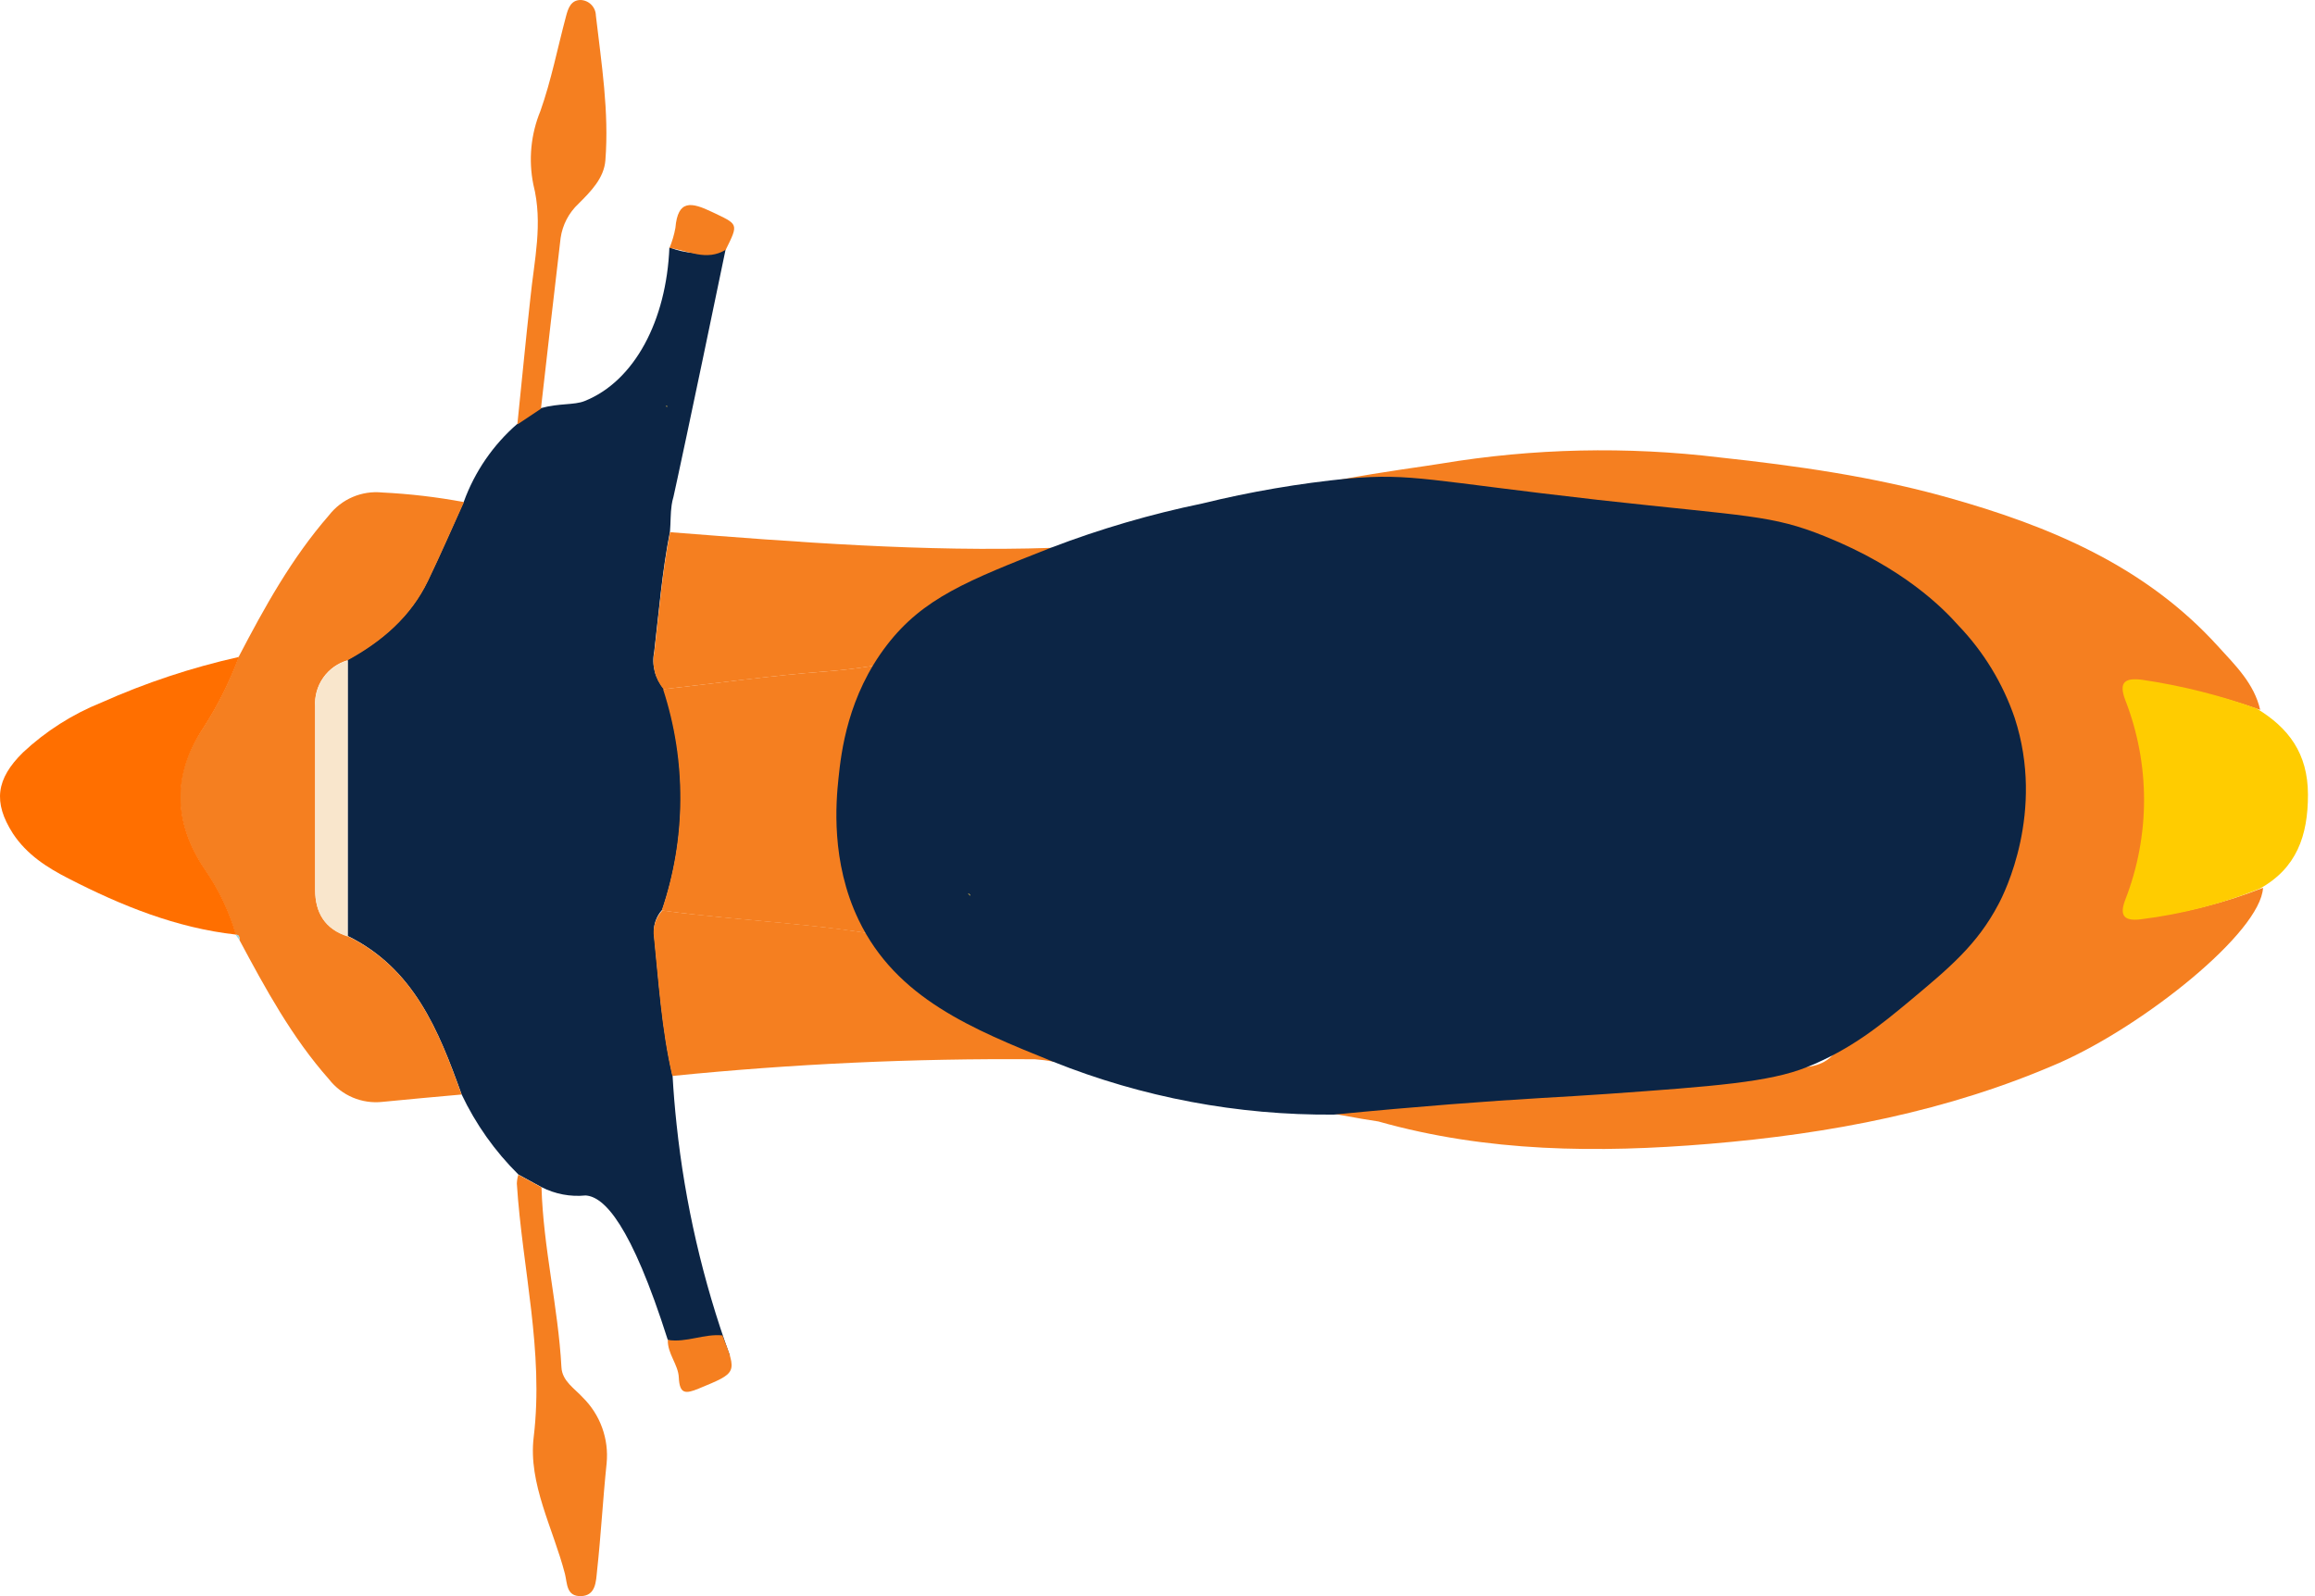 <svg width="116" height="80" viewBox="0 0 116 80" fill="none" xmlns="http://www.w3.org/2000/svg">
<path d="M36.575 67.951C36.074 67.839 35.56 67.713 35.042 67.58C34.524 67.446 33.977 67.3 33.463 67.162C31.617 61.355 30.271 59.972 29.34 59.918C28.58 59.994 27.814 59.849 27.134 59.5C26.75 59.287 26.361 59.083 25.973 58.865C24.798 57.702 23.835 56.342 23.128 54.847C21.983 51.659 20.742 48.543 17.421 46.909L17.421 33.061C19.142 32.117 20.58 30.884 21.444 29.088C22.071 27.785 22.648 26.456 23.245 25.136C23.792 23.634 24.712 22.296 25.919 21.247C26.311 20.984 26.641 20.583 27.101 20.457C28.003 20.203 28.772 20.311 29.29 20.102C31.796 19.104 33.396 16.062 33.542 12.399C33.932 12.554 34.344 12.649 34.762 12.679C35.303 12.719 35.846 12.654 36.362 12.487C34.545 21.259 33.856 24.409 33.747 24.898C33.705 25.035 33.675 25.174 33.655 25.316C33.593 25.733 33.609 26.201 33.572 26.636C33.179 28.628 33.016 30.646 32.782 32.66C32.716 32.983 32.724 33.317 32.805 33.637C32.886 33.956 33.038 34.254 33.25 34.506C34.428 38.113 34.404 42.005 33.183 45.598C33.039 45.755 32.927 45.941 32.856 46.142C32.784 46.344 32.753 46.558 32.765 46.772C33.012 49.161 33.158 51.563 33.701 53.911C33.746 54.71 33.813 55.525 33.902 56.355C34.322 60.314 35.22 64.208 36.575 67.951Z" fill="#0C2545"/>
<path d="M61.043 54.721C63.805 52.996 72.456 54.345 75.138 53.217C75.479 53.121 75.838 53.112 76.183 53.192C80.97 53.539 85.762 54.057 90.557 53.476C94.317 53.021 90.674 46.826 93.899 44.904C95.098 44.19 96.485 41.203 96.936 39.891C98.332 35.814 97.354 38.638 95.925 34.556C95.157 32.346 94.112 31.703 92.078 30.621C85.975 27.388 86.296 26.206 79.696 26.686C78.639 26.765 77.574 26.82 76.529 26.983C75.894 27.079 75.397 28.081 74.921 27.881C72.711 26.953 70.781 26.978 68.504 26.21C67.853 25.988 62.806 26.552 62.125 25.642C63.683 24.313 70.681 23.498 72.218 23.235C76.826 22.468 81.521 22.364 86.159 22.926C90.027 23.344 93.862 23.887 97.601 24.936C102.681 26.36 107.481 28.357 111.136 32.388C112.001 33.341 112.949 34.251 113.254 35.58C111.405 34.927 109.496 34.456 107.556 34.172C106.683 34.055 106.34 34.264 106.678 35.158C107.942 38.333 107.942 41.871 106.678 45.046C106.44 45.656 106.766 46.086 107.414 46.007C109.464 45.762 111.475 45.255 113.396 44.499C113.271 46.73 107.455 51.388 103.19 53.272C97.613 55.707 91.706 56.827 85.645 57.332C80.059 57.796 74.52 57.75 69.068 56.209C67.276 55.958 61.783 54.817 61.043 54.721Z" fill="#F57F20"/>
<path d="M23.249 25.165C22.652 26.485 22.075 27.814 21.448 29.117C20.584 30.914 19.147 32.146 17.425 33.09C16.928 33.231 16.495 33.539 16.198 33.962C15.9 34.385 15.757 34.897 15.792 35.413C15.792 38.476 15.792 41.54 15.792 44.603C15.792 45.736 16.285 46.563 17.421 46.922C20.742 48.539 21.983 51.655 23.128 54.859C21.808 54.98 20.483 55.093 19.163 55.227C18.657 55.283 18.146 55.208 17.677 55.01C17.208 54.812 16.798 54.496 16.486 54.095C14.635 52.006 13.306 49.562 11.999 47.118C11.999 46.98 11.999 46.851 11.807 46.847C11.472 45.683 10.948 44.582 10.257 43.588C8.682 41.236 8.586 38.855 10.178 36.486C10.896 35.369 11.492 34.177 11.953 32.931C13.261 30.425 14.61 27.981 16.481 25.83C16.794 25.427 17.203 25.11 17.672 24.91C18.14 24.71 18.652 24.632 19.159 24.685C20.532 24.752 21.898 24.913 23.249 25.165Z" fill="#F57F20"/>
<path d="M11.97 32.927C11.508 34.173 10.913 35.365 10.194 36.482C8.611 38.864 8.699 41.245 10.274 43.584C10.965 44.578 11.488 45.679 11.824 46.843C8.828 46.508 6.084 45.393 3.439 44.035C2.37 43.488 1.351 42.845 0.645 41.775C-0.358 40.204 -0.191 39.039 1.146 37.719C2.291 36.647 3.626 35.797 5.081 35.212C7.295 34.223 9.603 33.457 11.97 32.927Z" fill="#FF6F00"/>
<path d="M27.105 20.487L25.923 21.276C26.14 19.187 26.34 17.069 26.574 14.964C26.762 13.067 27.222 11.204 26.725 9.249C26.475 8.011 26.599 6.728 27.08 5.56C27.627 4.015 27.94 2.39 28.366 0.802C28.467 0.418 28.609 9.15667e-06 29.093 9.13549e-06C29.296 0.007 29.488 0.092 29.63 0.237C29.772 0.381 29.854 0.574 29.858 0.777C30.138 3.192 30.526 5.606 30.334 8.042C30.263 8.936 29.599 9.6 28.993 10.206C28.504 10.661 28.186 11.27 28.091 11.931C27.752 14.788 27.431 17.637 27.105 20.487Z" fill="#F57F20"/>
<path d="M25.973 58.878C26.361 59.091 26.75 59.296 27.134 59.513C27.222 62.546 27.97 65.512 28.133 68.536C28.17 69.222 28.793 69.593 29.202 70.044C29.634 70.47 29.965 70.987 30.172 71.558C30.379 72.128 30.455 72.737 30.397 73.341C30.209 75.141 30.113 76.95 29.916 78.746C29.862 79.256 29.858 79.979 29.114 79.999C28.371 80.02 28.429 79.365 28.308 78.884C27.719 76.607 26.462 74.364 26.742 72.033C27.26 67.722 26.169 63.565 25.898 59.325C25.903 59.173 25.928 59.023 25.973 58.878Z" fill="#F57F20"/>
<path d="M33.463 67.158C34.395 67.308 35.276 66.84 36.199 66.932C36.947 68.833 36.934 68.8 35.013 69.597C34.336 69.877 34.052 69.869 34.014 69.042C33.985 68.39 33.442 67.851 33.463 67.158Z" fill="#F57F20"/>
<path d="M36.367 12.516C35.406 13.109 34.482 12.562 33.547 12.428C33.68 12.105 33.78 11.769 33.843 11.425C33.964 9.988 34.645 10.13 35.677 10.623C36.993 11.254 37.026 11.183 36.367 12.516Z" fill="#F57F20"/>
<path d="M11.807 46.847C11.991 46.847 12.004 46.98 11.999 47.118L11.807 46.847Z" fill="#9DD6E1"/>
<path d="M52.462 32.952C51.206 33.441 50.017 34.089 48.924 34.878C48.369 35.008 47.852 35.268 47.416 35.636C46.981 36.004 46.638 36.47 46.418 36.996C46.039 37.819 45.444 38.523 44.697 39.035C43.911 39.569 43.928 40.309 44.538 40.806C45.611 41.683 46.209 42.857 46.952 43.964C47.253 44.42 47.612 44.745 48.206 44.578C48.297 44.645 48.385 44.716 48.473 44.783L48.602 44.904C49.727 45.849 50.996 46.605 52.362 47.143C52.651 48.53 53.783 48.981 54.915 49.428C54.593 50.139 53.987 50.602 53.486 51.162C51.143 49.163 48.344 47.771 45.336 47.11C41.321 46.274 37.21 46.195 33.158 45.635C34.379 42.043 34.403 38.151 33.225 34.544C35.953 34.239 38.656 33.855 41.409 33.65C46.004 33.303 50.127 31.808 53.695 28.85C54.347 29.36 54.877 30.007 55.249 30.747C54.138 31.223 52.83 31.49 52.462 32.952Z" fill="#F57F20"/>
<path d="M33.188 45.635C37.24 46.187 41.355 46.266 45.365 47.11C48.373 47.771 51.173 49.163 53.516 51.162C52.901 51.714 52.897 52.482 52.784 53.213C52.481 53.154 52.174 53.114 51.865 53.092C45.796 53.042 39.728 53.321 33.689 53.928C33.146 51.617 33 49.199 32.753 46.809C32.743 46.594 32.777 46.38 32.851 46.178C32.926 45.976 33.04 45.792 33.188 45.635Z" fill="#F57F20"/>
<path d="M33.576 26.674C39.938 27.171 46.305 27.672 52.697 27.459L53.724 28.85C50.157 31.808 46.042 33.303 41.438 33.65C38.706 33.855 35.982 34.239 33.254 34.544C33.042 34.291 32.89 33.994 32.809 33.674C32.728 33.355 32.72 33.021 32.786 32.697C33.02 30.684 33.183 28.666 33.576 26.674Z" fill="#F57F20"/>
<path d="M66.838 55.866C62.02 55.905 57.241 55.004 52.768 53.213C48.732 51.584 44.91 50.038 43.026 46.111C41.618 43.187 41.894 40.163 42.015 39.01C42.153 37.681 42.478 34.878 44.446 32.326C46.255 29.978 48.486 29.096 52.68 27.446C55.137 26.507 57.665 25.768 60.241 25.236C62.648 24.645 65.094 24.226 67.56 23.983C70.777 23.707 71.612 24.096 80.093 25.057C87.612 25.892 88.757 25.8 91.435 26.878C95.395 28.47 97.371 30.496 98.119 31.336C99.393 32.662 100.362 34.252 100.955 35.993C102.48 40.689 100.437 44.766 100.145 45.309C99.067 47.369 97.638 48.539 95.687 50.172C94.242 51.371 92.763 52.595 90.541 53.485C88.661 54.241 85.912 54.446 80.515 54.83C79.132 54.926 78.672 54.947 77.273 55.031C74.583 55.189 71.053 55.452 66.838 55.866Z" fill="#0C2545"/>
<path d="M17.422 46.939C16.285 46.58 15.796 45.752 15.792 44.62C15.792 41.557 15.792 38.493 15.792 35.43C15.757 34.914 15.9 34.402 16.198 33.979C16.495 33.556 16.929 33.248 17.426 33.107L17.422 46.939Z" fill="#F9E6CC"/>
<path d="M33.392 20.324L33.455 20.382L33.38 20.382L33.392 20.324Z" fill="#FDCD4D"/>
<path d="M48.627 44.904L48.498 44.783C48.531 44.784 48.562 44.797 48.586 44.819C48.609 44.841 48.624 44.872 48.627 44.904Z" fill="#FDCD4D"/>
<path d="M113.208 44.553C111.308 45.311 109.318 45.822 107.288 46.074C106.453 46.182 106.181 45.915 106.49 45.105C107.749 41.881 107.749 38.302 106.49 35.079C106.148 34.168 106.49 33.959 107.368 34.076C109.309 34.365 111.218 34.843 113.066 35.505C114.678 36.478 115.643 37.761 115.647 39.82C115.652 41.88 115.079 43.53 113.208 44.553Z" fill="#FFCC00"/>
</svg>

